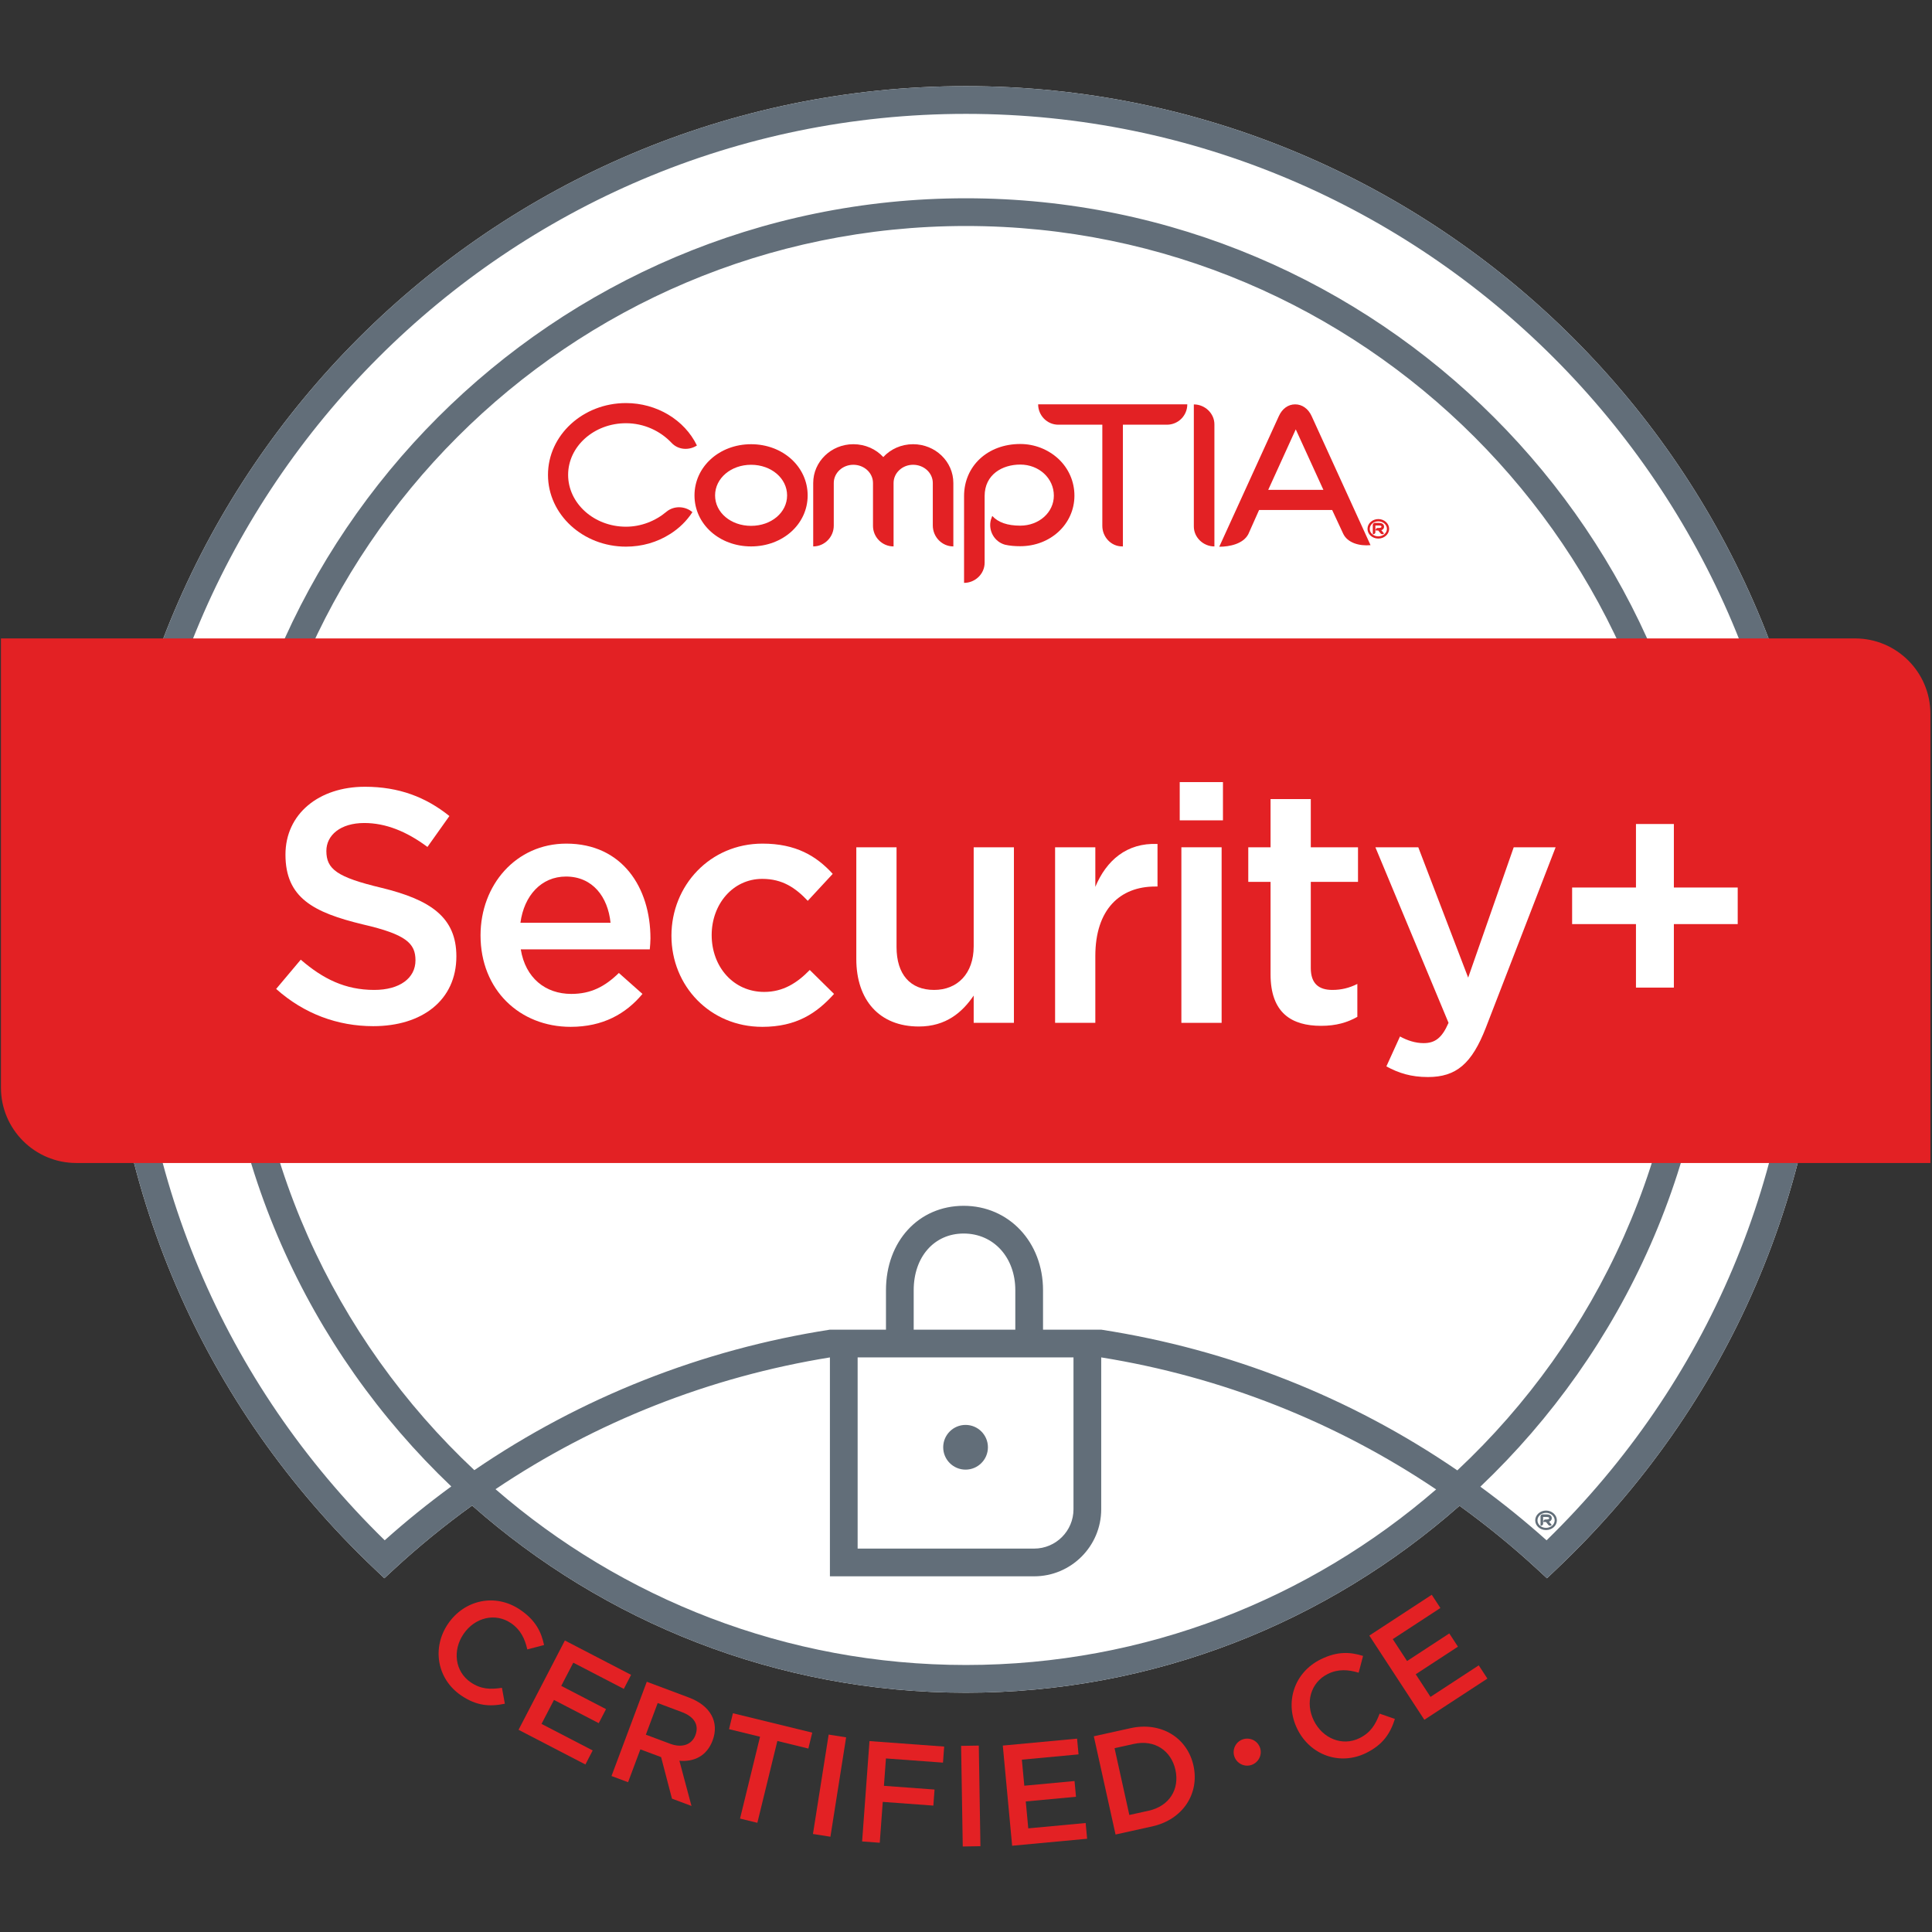 <?xml version="1.0" encoding="UTF-8" standalone="no"?>
<!-- Created with Inkscape (http://www.inkscape.org/) -->

<svg
   version="1.1"
   id="svg2"
   xml:space="preserve"
   width="286"
   height="286"
   viewBox="0 0 286 286"
   xmlns="http://www.w3.org/2000/svg"
   xmlns:svg="http://www.w3.org/2000/svg"><rect x="0" y="0" width="286" height="286" fill="#333333" stroke="none"/><defs
     id="defs6" /><g
     id="g8"
     transform="matrix(1.333,0,0,-1.333,-49.927,329.603)"><g
       id="g10"
       transform="scale(0.1)"><path
         d="m 886.594,589.84 c -26.891,18.359 -32.614,53.012 -14.43,79.629 18.008,26.371 52.32,34.441 80.266,15.351 17.008,-11.609 23.238,-24.558 26.308,-39.031 l -18.605,-4.879 c -2.703,11.891 -7.461,21.91 -18.008,29.11 -17.66,12.058 -40.352,6.3 -52.773,-11.899 -12.422,-18.191 -9.719,-41.68 7.945,-53.75 11.336,-7.742 21.734,-8.082 34.683,-6.09 l 3.215,-17.66 c -16.465,-3.449 -31.332,-2.582 -48.601,9.219"
         style="fill:#e32124;fill-opacity:1;fill-rule:nonzero;stroke:none"
         id="path12" /><path
         d="m 1067.31,597.09 -56.1,29.101 -13.382,-25.781 49.732,-25.801 -8.09,-15.589 -49.728,25.8 -13.816,-26.629 56.814,-29.472 -8.08,-15.59 -74.246,38.512 51.446,99.179 73.53,-38.148 -8.08,-15.582"
         style="fill:#e32124;fill-opacity:1;fill-rule:nonzero;stroke:none"
         id="path14" /><path
         d="m 1131.71,571.352 -26.77,10.019 -13.15,-35.141 26.92,-10.07 c 13.15,-4.93 24.1,-1.18 28.13,9.578 4.31,11.524 -1.53,20.524 -15.13,25.614 z m -10.93,-96.153 -12.06,46.121 -23.03,8.61 -13.66,-36.481 -18.39,6.883 39.18,104.668 46.65,-17.461 c 24.07,-9.008 34.12,-27.258 26.45,-47.75 -6.49,-17.34 -20.72,-23.949 -36.89,-22.5 l 13.43,-50.199 -21.68,8.109"
         style="fill:#e32124;fill-opacity:1;fill-rule:nonzero;stroke:none"
         id="path16" /><path
         d="m 1215.61,448.371 -19.23,4.699 22.21,90.871 -34.43,8.418 4.32,17.68 88.08,-21.527 -4.32,-17.684 -34.42,8.41 -22.21,-90.867"
         style="fill:#e32124;fill-opacity:1;fill-rule:nonzero;stroke:none"
         id="path18" /><path
         d="m 1314.19,543.27 -17.44,-110.372 -19.4,3.063 17.44,110.371 19.4,-3.062"
         style="fill:#e32124;fill-opacity:1;fill-rule:nonzero;stroke:none"
         id="path20" /><path
         d="m 1421.77,515.191 -63.36,4.649 -2.24,-30.41 56.21,-4.121 -1.31,-17.84 -56.2,4.133 -3.33,-45.383 -19.59,1.441 8.18,111.449 82.95,-6.089 -1.31,-17.829"
         style="fill:#e32124;fill-opacity:1;fill-rule:nonzero;stroke:none"
         id="path22" /><path
         d="m 1461.53,534.129 1.81,-111.738 -19.63,-0.321 -1.82,111.739 19.64,0.32"
         style="fill:#e32124;fill-opacity:1;fill-rule:nonzero;stroke:none"
         id="path24" /><path
         d="m 1572.3,524.352 -62.94,-5.872 2.7,-28.921 55.78,5.203 1.63,-17.481 -55.78,-5.203 2.79,-29.879 63.72,5.942 1.63,-17.481 -83.27,-7.762 -10.37,111.243 82.48,7.691 1.63,-17.48"
         style="fill:#e32124;fill-opacity:1;fill-rule:nonzero;stroke:none"
         id="path26" /><path
         d="m 1633.79,535.988 -21.5,-4.758 16.41,-74.179 21.5,4.75 c 22.91,5.07 34.46,23.808 29.7,45.308 -4.75,21.512 -23.2,33.942 -46.11,28.879 z m 20.28,-91.636 -40.68,-9 -24.13,109.089 40.67,9 c 34.29,7.579 63.18,-10.711 70.01,-41.57 6.83,-30.851 -11.59,-59.941 -45.87,-67.519"
         style="fill:#e32124;fill-opacity:1;fill-rule:nonzero;stroke:none"
         id="path28" /><path
         d="m 1764.54,512.691 c -7.73,-2.742 -16.38,1.321 -19.15,9.149 -2.77,7.82 1.42,16.422 9.15,19.148 7.82,2.762 16.48,-1.289 19.25,-9.109 2.77,-7.828 -1.42,-16.418 -9.25,-19.188"
         style="fill:#e32124;fill-opacity:1;fill-rule:nonzero;stroke:none"
         id="path30" /><path
         d="m 1891.7,525.922 c -29.22,-14.391 -62.2,-2.352 -76.45,26.578 -14.11,28.648 -4.27,62.5 26.09,77.449 18.47,9.11 32.82,8.172 46.93,3.731 l -4.9,-18.61 c -11.68,3.5 -22.74,4.282 -34.2,-1.371 -19.19,-9.449 -25.32,-32.051 -15.59,-51.808 9.73,-19.762 31.53,-28.961 50.72,-19.512 12.32,6.07 17.72,14.961 22.37,27.223 l 16.95,-5.891 c -5.09,-16.031 -13.16,-28.551 -31.92,-37.789"
         style="fill:#e32124;fill-opacity:1;fill-rule:nonzero;stroke:none"
         id="path32" /><path
         d="m 1974.14,686.91 -52.9,-34.57 15.89,-24.32 46.89,30.652 9.61,-14.692 -46.89,-30.652 16.41,-25.117 53.57,35.019 9.61,-14.699 -70.01,-45.75 -61.11,93.508 69.33,45.32 9.6,-14.699"
         style="fill:#e32124;fill-opacity:1;fill-rule:nonzero;stroke:none"
         id="path34" /><path
         d="m 1447.26,2376.97 c -526.217,0 -954.322,-428.11 -954.322,-954.32 0,-264.64 105.82,-510.67 297.964,-692.779 l 10.453,-9.91 10.583,9.777 c 27.632,25.532 56.687,49.141 86.878,70.953 146.344,-129.203 338.334,-207.839 548.444,-207.839 209.96,0 401.82,78.539 548.13,207.578 30.04,-21.731 58.97,-45.258 86.52,-70.719 l 10.58,-9.781 10.45,9.922 c 192.57,182.488 298.63,428.528 298.63,692.798 0,526.21 -428.1,954.32 -954.31,954.32"
         style="fill:#ffffff;fill-opacity:1;fill-rule:nonzero;stroke:none"
         id="path36" /><path
         d="m 2092.07,762.078 c -23.65,21.211 -48.24,41.004 -73.55,59.57 159.07,151.282 258.54,364.682 258.54,601.002 0,457.55 -372.25,829.8 -829.8,829.8 -457.561,0 -829.815,-372.25 -829.815,-829.8 0,-236.19 99.356,-449.47 258.262,-600.728 C 850.238,803.27 825.52,783.391 801.781,762.109 622.352,937.32 523.719,1171.31 523.719,1422.65 c 0,509.24 414.297,923.54 923.541,923.54 509.23,0 923.53,-414.3 923.53,-923.54 0,-250.99 -98.86,-484.978 -278.72,-660.572 z m -525.38,203.16 V 796.582 c 0,-24.094 -19.59,-43.691 -43.68,-43.691 h -196.04 v 212.347 z m -64.61,30.782 h -112.85 v 43.8 c 0,37.07 22.82,62.96 55.49,62.96 33.24,0 57.36,-26.48 57.36,-62.96 z m -853.853,426.63 c 0,440.58 358.443,799.02 799.033,799.02 440.58,0 799.02,-358.44 799.02,-799.02 0,-229.74 -97.59,-436.99 -253.33,-582.888 -118.51,81.148 -252.99,134.226 -395.48,156.258 h -64.61 v 43.8 c 0,53.43 -37.89,93.74 -88.14,93.74 -49.98,0 -86.27,-39.42 -86.27,-93.74 v -43.8 h -62.26 C 1154,973.898 1019.53,920.77 901.309,840 745.715,985.879 648.227,1193.04 648.227,1422.65 Z M 1447.26,623.629 c -199.63,0 -382.24,73.75 -522.44,195.223 111.63,74.976 238.19,124.808 371.37,146.347 v -243.09 h 226.82 c 41.05,0 74.46,33.403 74.46,74.473 v 168.637 c 133.31,-21.438 260.01,-71.309 371.94,-146.61 -140.16,-121.328 -322.66,-194.98 -522.15,-194.98 z m 0,1753.341 c -526.217,0 -954.322,-428.11 -954.322,-954.32 0,-264.64 105.82,-510.67 297.964,-692.779 l 10.453,-9.91 10.583,9.777 c 27.632,25.532 56.687,49.141 86.878,70.953 146.344,-129.203 338.334,-207.839 548.444,-207.839 209.96,0 401.82,78.539 548.13,207.578 30.04,-21.731 58.97,-45.258 86.52,-70.719 l 10.58,-9.781 10.45,9.922 c 192.57,182.488 298.63,428.528 298.63,692.798 0,526.21 -428.1,954.32 -954.31,954.32"
         style="fill:#626e79;fill-opacity:1;fill-rule:nonzero;stroke:none"
         id="path38" /><path
         d="m 1446.83,840.578 c 13.71,0 24.83,11.121 24.83,24.832 0,13.711 -11.12,24.828 -24.83,24.828 -13.71,0 -24.83,-11.117 -24.83,-24.828 0,-13.711 11.12,-24.832 24.83,-24.832"
         style="fill:#626e79;fill-opacity:1;fill-rule:nonzero;stroke:none"
         id="path40" /><path
         d="m 1208.65,1865.83 c -35.21,0 -62.85,24.74 -62.85,56.62 0,31.9 27.64,56.88 62.85,56.88 35.21,0 62.82,-24.98 62.82,-56.88 0,-31.88 -27.61,-56.62 -62.82,-56.62 m 0,90.66 c -22.38,0 -39.99,-15 -39.99,-34.04 0,-19.04 17.61,-33.78 39.99,-33.78 22.38,0 39.99,14.74 39.99,33.78 0,19.04 -17.61,34.04 -39.99,34.04"
         style="fill:#e32124;fill-opacity:1;fill-rule:nonzero;stroke:none"
         id="path42" /><path
         d="m 1433.27,1865.83 c -12.61,0 -22.82,10.45 -22.82,23.32 v 47.11 c 0,11.19 -9.78,20.24 -21.91,20.24 -11.9,0 -21.66,-9.05 -21.66,-20.24 v -70.43 c -12.63,0 -22.85,10.23 -22.85,22.84 v 47.59 c 0,11.19 -9.75,20.24 -21.87,20.24 -11.92,0 -21.69,-9.05 -21.69,-20.24 v -47.37 c 0,-12.61 -10.2,-23.06 -22.83,-23.06 v 70.43 c 0,23.79 19.99,43.07 44.52,43.07 13.29,0 25.21,-5.46 33.3,-14.28 8.08,8.82 19.99,14.28 33.08,14.28 24.74,0 44.73,-19.28 44.73,-43.07 v -70.43"
         style="fill:#e32124;fill-opacity:1;fill-rule:nonzero;stroke:none"
         id="path44" /><path
         d="m 1507.52,1866.06 c -5.96,0 -11.67,0.46 -16.91,1.67 -11.9,3.34 -18.8,15.69 -15.69,27.61 0.46,1.42 0.94,2.84 1.43,4.04 l 0.21,0.23 c 6.43,-7.15 16.91,-10.72 30.96,-10.72 20.95,0 37.35,14.75 37.35,33.33 0,19.28 -16.4,34.5 -37.35,34.5 -19.76,0 -39.52,-10.94 -39.52,-34.99 v -74 c 0,-12.37 -10.45,-22.38 -22.85,-22.38 l 0.01,96.38 c 0,33.33 26.19,57.84 62.36,57.84 15.95,0 30.92,-5.95 42.34,-16.41 11.45,-10.72 17.86,-25.25 17.86,-40.94 0,-31.43 -26.41,-56.16 -60.2,-56.16"
         style="fill:#e32124;fill-opacity:1;fill-rule:nonzero;stroke:none"
         id="path46" /><path
         d="m 1670.46,2001 h -48.9 v -135.16 h -0.95 c -12.13,0 -21.9,10.44 -21.9,22.82 V 2001 h -48.91 c -12.37,0 -22.36,10.22 -22.36,22.6 h 165.63 c 0,-12.38 -9.99,-22.6 -22.61,-22.6"
         style="fill:#e32124;fill-opacity:1;fill-rule:nonzero;stroke:none"
         id="path48" /><path
         d="m 1866.08,1880.19 -12.14,26.08 h -81.15 l -11.96,-26.84 c -5.65,-10.79 -20.73,-13.96 -32.26,-13.96 l 66.16,145.04 c 3.75,8.32 10.4,13.08 18.13,13.08 7.69,0 14.55,-4.76 18.31,-13.08 l 65.39,-143.28 c -12.31,-1.17 -25.71,2.49 -30.48,12.96 m -50.64,119.84 -32.49,-71.39 h 61.27 l -32.72,71.63 3.94,-0.24"
         style="fill:#e32124;fill-opacity:1;fill-rule:nonzero;stroke:none"
         id="path50" /><path
         d="m 1120.17,1981 c -12.38,13.08 -30.46,21.64 -50.46,21.64 -35.44,-0.01 -64.25,-25.69 -64.25,-57.34 0,-31.65 28.81,-57.58 64.25,-57.58 16.91,0 32.85,6.42 44.98,16.65 8.34,6.91 20.7,6.42 28.81,-0.48 -6.2,-9.51 -14.52,-17.84 -24.75,-24.26 -14.53,-9.29 -31.43,-14.05 -49.04,-14.05 -47.82,0 -86.612,35.7 -86.612,79.72 0,44.03 38.792,79.72 86.612,79.72 34.04,0 64.98,-18.56 78.78,-47.11 -8.81,-5.72 -20.95,-5 -28.32,3.09"
         style="fill:#e32124;fill-opacity:1;fill-rule:nonzero;stroke:none"
         id="path52" /><path
         d="m 1905.19,1874.55 c -6.63,0 -12,4.84 -12,10.78 0,5.94 5.37,10.87 12,10.87 6.62,0 12.03,-4.93 12.03,-10.87 0,-5.94 -5.41,-10.78 -12.03,-10.78 m 0,19.12 c -5.27,0 -9.49,-3.75 -9.49,-8.34 0,-4.59 4.22,-8.33 9.49,-8.33 5.28,0 9.58,3.74 9.58,8.33 0,4.59 -4.3,8.34 -9.58,8.34 m 4.43,-9.36 c -0.31,-0.2 -0.69,-0.34 -1.1,-0.45 0,0 0.73,-0.91 3.01,-3.62 l -0.42,-0.36 c -0.97,-0.78 -2.41,-0.67 -3.21,0.25 -2.51,3 -2.77,3.36 -2.77,3.36 h -2.88 v 0.82 c 0.12,1.07 1.05,2.01 2.22,2.01 h 1.4 c 1,0 1.77,0.18 2.27,0.48 0.44,0.19 0.56,0.5 0.56,0.94 0,0.35 0,1.34 -2.83,1.34 h -3.93 v -7.51 c 0,-1.19 -1.03,-2.18 -2.3,-2.18 h -0.57 v 10.43 c 0.06,1.16 1.02,2.07 2.21,2.13 h 4.59 c 5.16,0 5.71,-2.94 5.71,-4.21 0,-1.49 -0.76,-2.71 -1.96,-3.43"
         style="fill:#e32124;fill-opacity:1;fill-rule:nonzero;stroke:none"
         id="path54" /><path
         d="m 1700.33,2023.53 v -135.58 c 0,-12.14 10.48,-22.14 22.85,-22.14 v 135.6 c 0,12.12 -10.49,22.12 -22.85,22.12"
         style="fill:#e32124;fill-opacity:1;fill-rule:nonzero;stroke:none"
         id="path56" /><path
         d="M 2434.66,1763.65 H 375.602 v -498.9 c 0,-46.12 37.519,-83.64 83.64,-83.64 H 2518.31 v 498.88 c 0,46.13 -37.53,83.66 -83.65,83.66"
         style="fill:#e32124;fill-opacity:1;fill-rule:nonzero;stroke:none"
         id="path58" /><path
         d="m 798.273,1486.67 c 54.657,-13.3 83.09,-32.87 83.09,-76.07 0,-48.74 -38.035,-77.54 -92.32,-77.54 -39.512,0 -76.805,13.65 -107.824,41.35 l 27.328,32.49 c 24.742,-21.42 49.484,-33.6 81.605,-33.6 28.063,0 45.789,12.93 45.789,32.86 0,18.84 -10.339,28.8 -58.347,39.88 -55.016,13.29 -86.035,29.55 -86.035,77.55 0,45.05 36.925,75.34 88.254,75.34 37.667,0 67.578,-11.45 93.796,-32.51 l -24.375,-34.33 c -23.265,17.35 -46.523,26.58 -70.156,26.58 -26.594,0 -42.098,-13.66 -42.098,-31.02 0,-20.3 11.817,-29.17 61.293,-40.98"
         style="fill:#ffffff;fill-opacity:1;fill-rule:nonzero;stroke:none"
         id="path60" /><path
         d="m 1052.57,1447.9 c -2.95,28.8 -19.93,51.32 -49.48,51.32 -27.32,0 -46.524,-21.05 -50.586,-51.32 z M 1009,1368.87 c 21.79,0 37.3,8.13 52.81,23.26 l 26.21,-23.26 c -18.46,-22.16 -43.94,-36.56 -79.76,-36.56 -56.498,0 -100.069,40.99 -100.069,101.55 0,56.13 39.512,101.92 95.269,101.92 62.04,0 93.43,-48.75 93.43,-105.25 0,-4.06 -0.37,-7.75 -0.74,-12.19 H 952.871 c 5.172,-31.75 27.328,-49.47 56.129,-49.47"
         style="fill:#ffffff;fill-opacity:1;fill-rule:nonzero;stroke:none"
         id="path62" /><path
         d="m 1221.01,1332.31 c -57.97,0 -100.81,45.42 -100.81,101.18 0,55.75 42.84,102.29 101.18,102.29 36.92,0 59.82,-13.67 77.92,-33.6 l -27.7,-29.92 c -13.66,14.41 -28.06,24.37 -50.59,24.37 -32.5,0 -56.13,-28.07 -56.13,-62.4 0,-35.08 24.01,-63.14 58.35,-63.14 21.05,0 36.56,9.97 50.58,24.37 l 26.96,-26.59 c -19.2,-21.41 -41.72,-36.56 -79.76,-36.56"
         style="fill:#ffffff;fill-opacity:1;fill-rule:nonzero;stroke:none"
         id="path64" /><path
         d="m 1455.85,1531.71 h 44.68 v -194.97 h -44.68 v 30.29 c -12.56,-18.48 -30.65,-34.35 -60.93,-34.35 -43.95,0 -69.42,29.54 -69.42,74.96 v 124.07 h 44.68 v -110.77 c 0,-30.29 15.13,-47.64 41.73,-47.64 25.84,0 43.94,18.1 43.94,48.37 v 110.04"
         style="fill:#ffffff;fill-opacity:1;fill-rule:nonzero;stroke:none"
         id="path66" /><path
         d="m 1590.94,1336.74 h -44.68 v 194.97 h 44.68 v -43.94 c 12.19,29.17 34.71,49.11 69.05,47.63 v -47.27 h -2.58 c -39.15,0 -66.47,-25.47 -66.47,-77.16 v -74.23"
         style="fill:#ffffff;fill-opacity:1;fill-rule:nonzero;stroke:none"
         id="path68" /><path
         d="m 1686.5,1336.74 v 194.97 h 44.69 v -194.97 z m -1.84,224.89 v 42.47 h 48.01 v -42.47 h -48.01"
         style="fill:#ffffff;fill-opacity:1;fill-rule:nonzero;stroke:none"
         id="path70" /><path
         d="m 1830.21,1397.66 c 0,-17.35 8.86,-24.36 24,-24.36 9.97,0 18.83,2.21 27.7,6.65 v -36.55 c -11.08,-6.28 -23.64,-9.98 -40.25,-9.98 -32.87,0 -56.13,14.4 -56.13,57.23 v 102.66 h -24.74 v 38.4 h 24.74 v 53.55 h 44.68 v -53.55 h 52.43 v -38.4 h -52.43 v -95.65"
         style="fill:#ffffff;fill-opacity:1;fill-rule:nonzero;stroke:none"
         id="path72" /><path
         d="m 2024.55,1331.2 c -15.51,-39.88 -32.86,-54.64 -64.25,-54.64 -18.84,0 -32.5,4.42 -46.16,11.81 l 15.14,33.24 c 8.12,-4.44 16.99,-7.39 26.22,-7.39 12.56,0 20.31,5.54 27.69,22.52 l -81.24,194.97 h 47.64 l 55.39,-144.75 50.59,144.75 h 46.53 l -77.55,-200.51"
         style="fill:#ffffff;fill-opacity:1;fill-rule:nonzero;stroke:none"
         id="path74" /><path
         d="m 2191.33,1557.56 h 42.09 v -70.53 h 70.9 v -40.62 h -70.9 v -70.52 h -42.09 v 70.52 h -70.9 v 40.62 h 70.9 v 70.53"
         style="fill:#ffffff;fill-opacity:1;fill-rule:nonzero;stroke:none"
         id="path76" /><path
         d="m 2091.46,773.461 c -6.63,0 -12.01,4.84 -12.01,10.789 0,5.93 5.38,10.859 12.01,10.859 6.62,0 12.03,-4.929 12.03,-10.859 0,-5.949 -5.41,-10.781 -12.03,-10.789 m 0,19.121 c -5.28,0 -9.5,-3.742 -9.5,-8.332 0,-4.602 4.22,-8.34 9.5,-8.34 5.28,0 9.57,3.738 9.57,8.34 0,4.59 -4.29,8.332 -9.57,8.332 m 4.42,-9.352 c -0.31,-0.199 -0.68,-0.339 -1.09,-0.449 0,0 0.72,-0.91 3,-3.621 l -0.42,-0.359 c -0.96,-0.789 -2.41,-0.68 -3.21,0.25 -2.51,2.988 -2.76,3.359 -2.76,3.359 h -2.88 v 0.82 c 0.11,1.071 1.05,2 2.22,2 h 1.39 c 1,0 1.77,0.192 2.27,0.489 0.44,0.191 0.56,0.5 0.56,0.929 0,0.364 0,1.34 -2.83,1.34 h -3.92 v -7.5 c 0,-1.199 -1.04,-2.187 -2.31,-2.187 h -0.56 v 10.429 c 0.05,1.168 1.02,2.079 2.2,2.141 h 4.59 c 5.16,0 5.72,-2.941 5.72,-4.223 0,-1.488 -0.76,-2.707 -1.97,-3.418"
         style="fill:#626e79;fill-opacity:1;fill-rule:nonzero;stroke:none"
         id="path78" /></g></g></svg>
